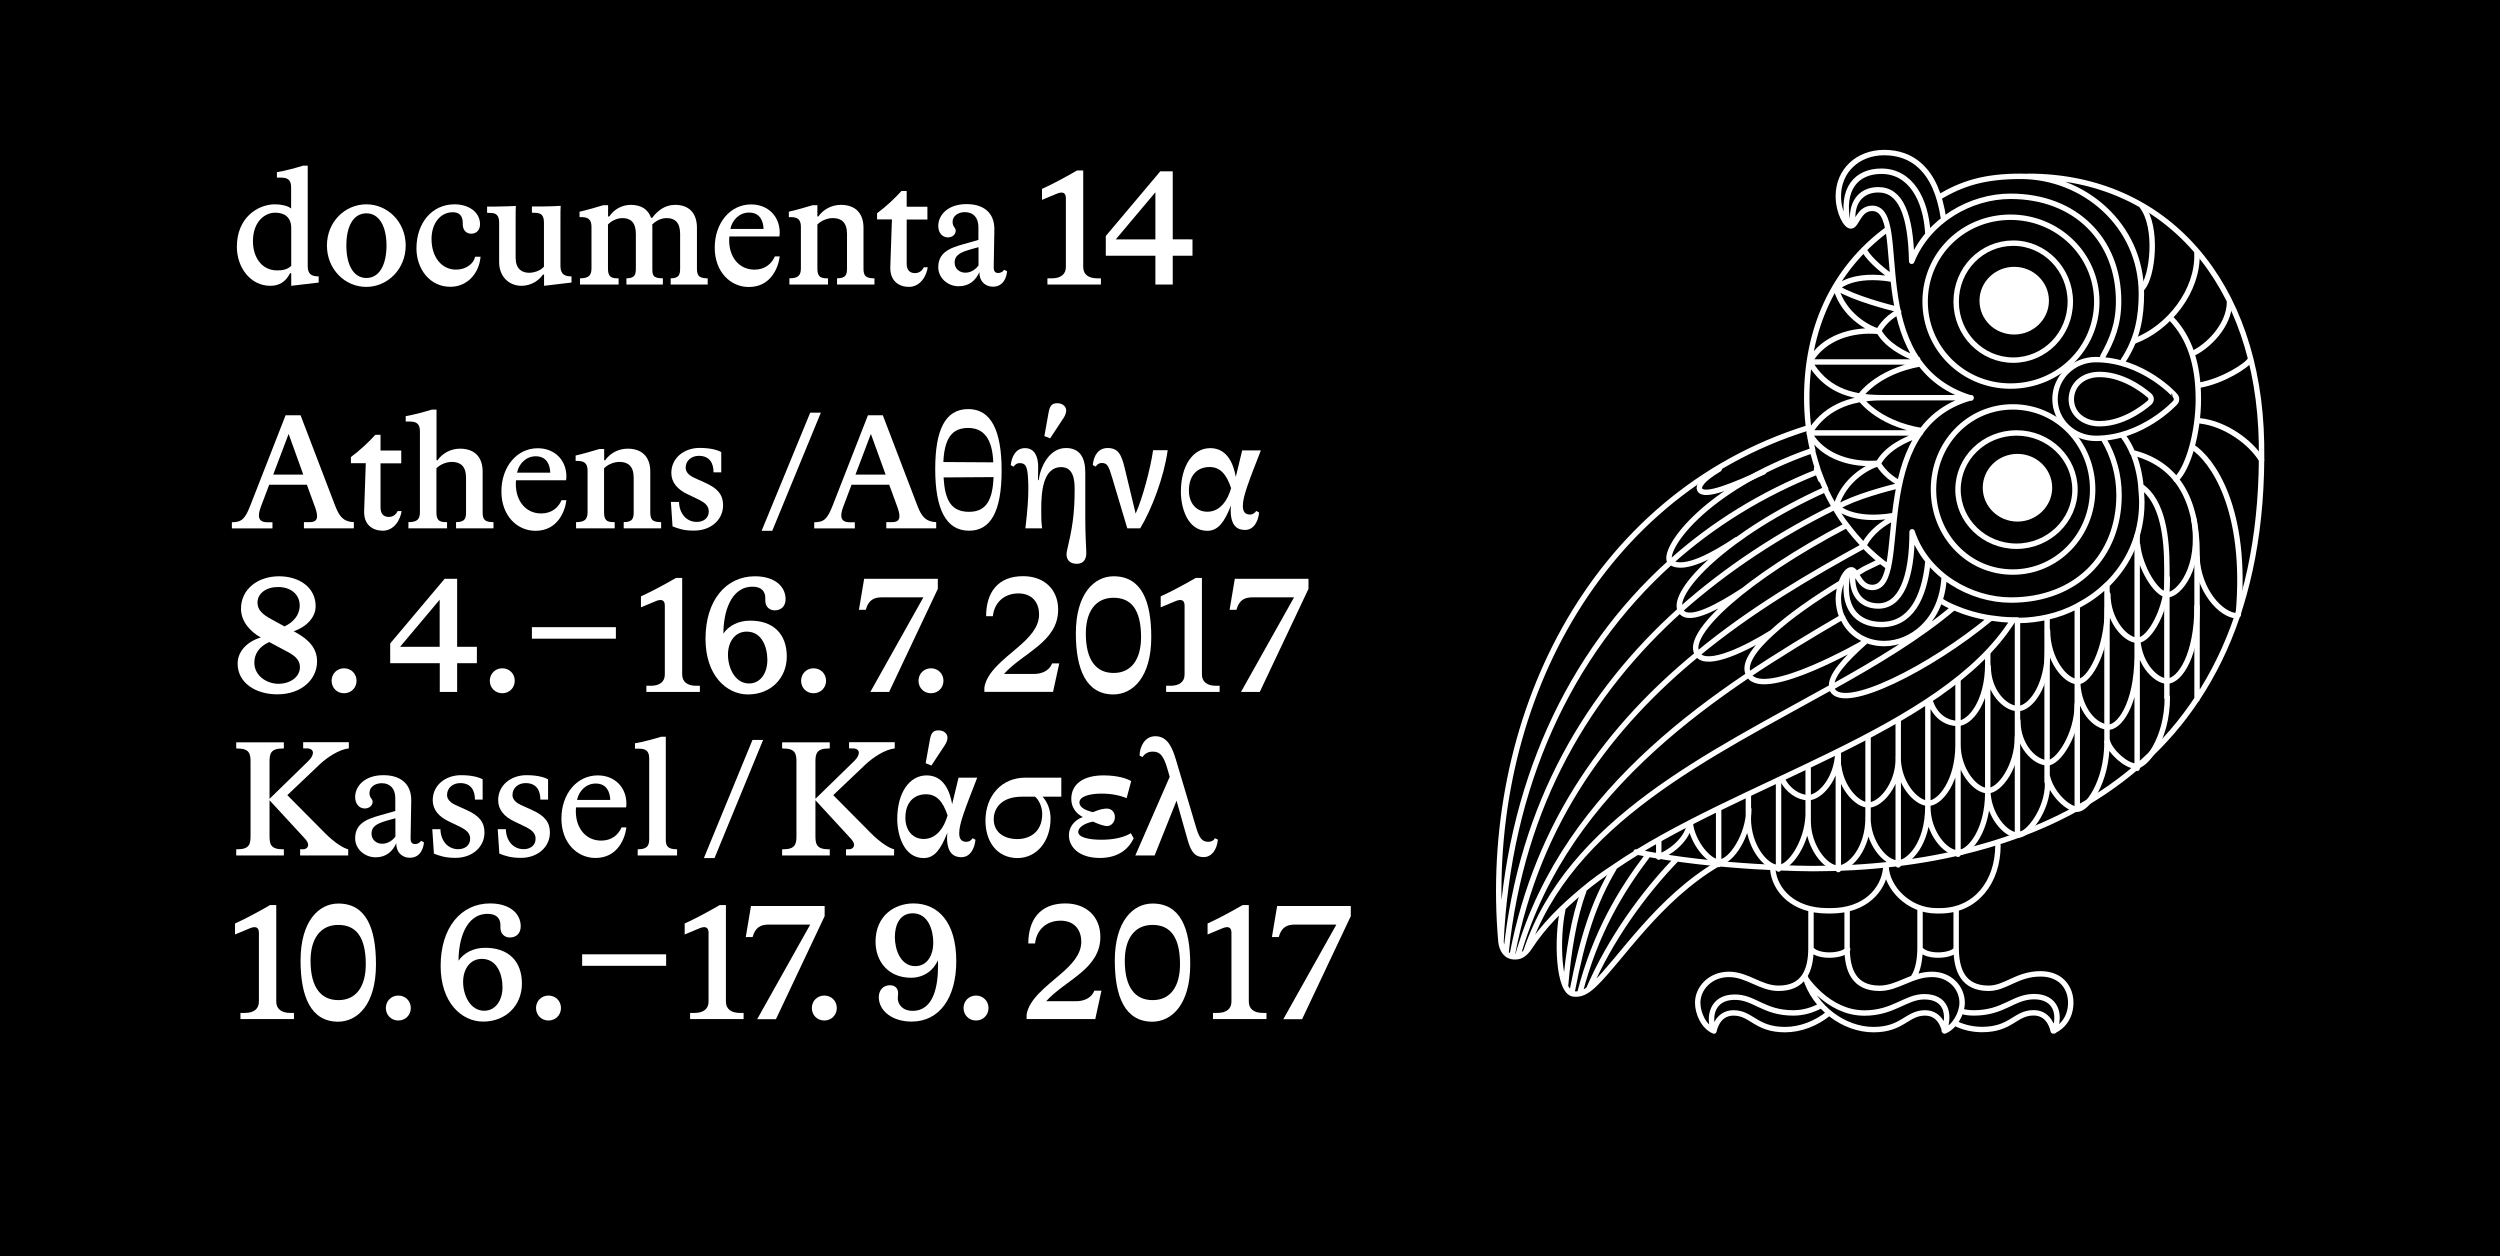 <?xml version="1.0" encoding="utf-8"?>
<!-- Generator: Adobe Illustrator 17.1.0, SVG Export Plug-In . SVG Version: 6.00 Build 0)  -->
<!DOCTYPE svg PUBLIC "-//W3C//DTD SVG 1.1//EN" "http://www.w3.org/Graphics/SVG/1.1/DTD/svg11.dtd">
<svg version="1.1" id="Ebene_1" xmlns="http://www.w3.org/2000/svg" xmlns:xlink="http://www.w3.org/1999/xlink" x="0px" y="0px"
	 viewBox="0 573.2 2304 1157.6" enable-background="new 0 573.2 2304 1157.6" xml:space="preserve">
<rect y="573.2" width="2304" height="1157.6"/>
<g>
	<g>
		<defs>
			<rect id="SVGID_1_" y="573.2" width="2304" height="1157.6"/>
		</defs>
		<clipPath id="SVGID_2_">
			<use xlink:href="#SVGID_1_"  overflow="visible"/>
		</clipPath>
		
			<path clip-path="url(#SVGID_2_)" fill="none" stroke="#FFFFFF" stroke-width="5" stroke-linecap="round" stroke-linejoin="round" stroke-miterlimit="10" d="
			M1831.9,1185.6c0,34.2-16.2,54.3-27.8,54.3c-8.6,0-19.7-5.1-24.8-19.2 M1997.4,1215.9c0,38.9-20.1,63.3-29.1,63.3
			c-8.6,0-23.1-12.8-26.1-22.7 M2027.3,928.1c21.4-3.8,43.6-18,46.6-23.5 M2027.8,961.1c23.1,2.6,46.6,19.7,56.4,35.9 M2001.2,867
			c16.7,17.5,24.8,41.9,24.8,74c0,30.8-9.4,63.7-20.5,74 M2020.5,985c18,11.5,51.3,56.9,42.3,154.8 M2020.5,899.1
			c13.7-6,34.2-25.7,34.2-47.5 M1967,887.5c32.1-12,59-46.6,57.7-80.8 M1974.3,838.8c9.8-11.1,14.5-56,0-75.3 M1518,1362.2
			c-23.9,31.6-47.5,70.1-62,126.1 M1625.4,1008.1c-26.5,12-55.2,24.4-59,16.2c-1.3-2.6,0.9-8.6,18-18.8 M1808.4,1505.4
			c3.4,0.9,6.8,1.3,10.7,1.3c27.8,0,36.3-15,55.6-15c20.1,0,24.8,16.7,18.4,31.6 M1677.5,1500.3c-7.3,3.8-15.4,6.4-24.8,6.4
			c-27.8,0-35.9-15-54.7-14.5c-20.1,0.4-23.5,18-18.8,30.8 M1663,1473.4c0,0,21,33.4,55.2,33.4c26.9,0,38.1-15,55.2-15
			c20.1,0,23.9,15.8,18.4,31.2 M2061.5,1140.7c-14.5-0.4-35.5-23.1-36.8-54.3 M2024.8,1132.1c0,44-15.4,68.8-27.8,68.8
			c-9,0-24.8-13.7-26.9-37.6 M1969.6,1178.3c-0.4,44.9-17.1,66.3-27.4,65c-15-1.7-27.4-21.4-27.4-42.3 M1769.5,1411.3v35.5
			c0,10.3-1.7,20.5-6,26.9 M1802.8,1411.3v35.5c0,21,6.8,37.2,29.9,37.2c15.8,0,26.1-13.3,47.9-13.3c18.8,0,27.8,12.8,27.8,26.5
			c0,12.8-6.8,22.2-16.2,26.1c0,0-2.6-16.7-18-16.7c-17.1,0-20.5,15.4-47.5,15.4c-8.1,0-16.2-1.7-23.5-5.1 M1802.8,1448.1
			c-4.3,6.4-26.5,7.7-32.9,0 M1702.8,1448.1c-4.3,6.4-26.9,7.7-33.4,0 M1702.3,1411.3v35.5c0,21,6.8,37.2,29.9,37.2
			c16.7,0,29.5-12.8,48.3-12.8c17.1,0,27.8,12.8,27.8,26.1c0,9.8-6.8,22.2-16.2,26.1c0,0-2.6-16.7-18-16.7
			c-16.7,0-20.5,15.4-47.5,15.4c-26.9,0-54.7-20.1-62.9-48.7 M1669,1411.3v35.5c0,21-6.8,37.2-29.9,37.2
			c-16.7,0-28.7-12.8-45.8-12.8c-17.1,0-28.7,12.8-28.7,26.1c0,9.8,5.6,22.2,15,26.1c0,0,2.6-16.7,18-16.7
			c16.7,0,20.5,15.4,47.5,15.4c14.1,0,28.7-5.6,40.2-15 M1841.3,1352.3c0,33.4-20.1,60.3-53.5,60.3h-3c-26.5,0-45.8-21.8-46.6-40.6
			 M1737.8,1374.1c-2.1,18.8-18.4,38.5-50.5,38.5h-3c-32.1,0-48.7-19.2-50.5-38.1 M1442.8,1481.5c2.6-30.8,7.7-62.9,16.7-86.8
			 M1487.3,1373.7c-18.4,31.2-28.7,62.9-38.5,113.7 M1544.1,1366c-29.5,30.8-59.9,72.3-80,118.9 M1440.2,1411.8
			c-5.6,26.5-4.3,75.3,9.8,77.4c6.4,0.9,12.4-1.7,20.1-9.4c23.1-22.2,58.6-78.7,113.7-110.8 M1557,1333.1
			c-2.6,15.8-21,27.4-27.4,29.1 M1611.7,1319c0,23.5-16.2,48.7-27.4,48.7c-9.4,0-24.4-18-26.5-35.5 M1666.4,1324.5
			c-0.9,24.8-16.7,48.7-27.8,48.3c-11.5-0.4-27.4-19.7-27.4-45.8 M1721.6,1327.1c0,27.8-16.2,46.2-27.8,46.2
			c-11.5,0-27.4-20.1-27.4-43.2 M1887.1,1171.9c0,34.2-16.2,54.3-27.4,54.3c-11.5,0-27.4-15.4-27.4-38.9 M1693.8,1266.4
			c-0.9,25.2-16.7,41.9-27.4,41.9c-8.6,0-18.8-6.4-23.9-17.1 M1749.4,1272.8c0,23.5-16.2,42.3-27.4,42.3
			c-10.3,0-24.8-15.4-27.4-35.5 M1941.8,1257c0,38.1-18.8,62-27.4,62c-8.1,0-23.1-13.3-27.4-29.5 M1887.1,1295
			c0,25.2-18.4,47.9-27.4,47.9c-11.5,0-27.8-18.8-27.8-42.3 M1831.9,1304c0,33.4-15.8,54.7-27.4,55.2c-11.5,0.4-27.8-18.8-27.8-42.3
			 M1776.7,1316.4c0,35.9-18.4,52.2-27.8,52.2c-11.5,0-27.4-18.8-27.4-41.9 M1804.5,1260c0,32.5-16.2,53.5-27.4,53.5
			c-11.5,0-27.8-18.8-27.8-42.3 M1859.3,1252.3c0,26.9-16.2,49.6-27.4,49.6c-11.5,0-27.4-18.8-27.4-42.3 M1914.4,1222.3
			c0,27.8-17.5,53.9-27.4,53.9c-11.5,0-27.4-15.4-27.4-38.9 M1942.2,1133.8c0,37.2-16.2,67.6-27.4,67.6c-11.5,0-27.8-20.5-27.8-47
			 M1997.4,1106c0,27.8-16.2,57.3-27.4,57.3c-11.5,0-27.4-18.8-27.4-42.3 M2021.8,1051.7c7.7,44.9-14.1,69.7-24.4,69.7
			c-9.8,0-25.2-24.8-27.4-46.2 M1528.7,1348.1v15 M1639.1,1295v79.1 M1749.4,1237.7v132.6 M1583.9,1320.7v49.2 M1611.3,1305.7v21.4
			 M1666.4,1281.4v48.7 M1694.2,1267.7v106.9 M1721.6,1252.3v80.4 M1776.7,1220.2v98.8 M1804.5,1200.1v160.4 M1831.9,1175.3V1310
			 M1969.6,1067.1v214.2"/>
	</g>
	<g>
		<defs>
			<rect id="SVGID_3_" y="573.2" width="2304" height="1157.6"/>
		</defs>
		<clipPath id="SVGID_4_">
			<use xlink:href="#SVGID_3_"  overflow="visible"/>
		</clipPath>
		<path clip-path="url(#SVGID_4_)" fill="none" stroke="#FFFFFF" stroke-width="5" stroke-miterlimit="10" d="M1676.3,1010.2
			C1669,992.7,1682.7,1028.2,1676.3,1010.2z"/>
	</g>
	<g>
		<defs>
			<rect id="SVGID_5_" y="573.2" width="2304" height="1157.6"/>
		</defs>
		<clipPath id="SVGID_6_">
			<use xlink:href="#SVGID_5_"  overflow="visible"/>
		</clipPath>
		
			<path clip-path="url(#SVGID_6_)" fill="none" stroke="#FFFFFF" stroke-width="5" stroke-linecap="round" stroke-linejoin="round" stroke-miterlimit="10" d="
			M1858.4,972.2c29.9,0,53.9,23.5,53.9,52.2c0,28.7-24.4,52.2-53.9,52.2c-29.9,0-53.9-23.5-53.9-52.2
			C1804.5,995.7,1828.5,972.2,1858.4,972.2z M1931.5,904.6c-20.5,0-37.6,16.2-37.6,36.3c0,20.1,16.7,36.3,37.6,36.3
			c43.2,0,73.1-32.9,73.1-32.9c1.7-1.7,1.7-4.7,0-6.4C2004.7,937.6,1974.7,904.6,1931.5,904.6z M1935,918.3
			c25.2,0,46.2,19.7,46.2,19.7c1.7,1.7,1.7,4.3,0,6c0,0-21,19.7-46.2,19.7c-15,0-26.1-9.4-26.1-22.7
			C1909.3,927.3,1920,918.3,1935,918.3z"/>
	</g>
	<g>
		<defs>
			<rect id="SVGID_7_" y="573.2" width="2304" height="1157.6"/>
		</defs>
		<clipPath id="SVGID_8_">
			<use xlink:href="#SVGID_7_"  overflow="visible"/>
		</clipPath>
		
			<ellipse clip-path="url(#SVGID_8_)" fill="none" stroke="#000000" stroke-width="5" stroke-linecap="round" stroke-linejoin="round" stroke-miterlimit="10" cx="1859.3" cy="1022.6" rx="29.5" ry="28.7"/>
	</g>
	<g>
		<defs>
			<rect id="SVGID_9_" y="573.2" width="2304" height="1157.6"/>
		</defs>
		<clipPath id="SVGID_10_">
			<use xlink:href="#SVGID_9_"  overflow="visible"/>
		</clipPath>
		
			<path clip-path="url(#SVGID_10_)" fill="none" stroke="#FFFFFF" stroke-width="5" stroke-linecap="round" stroke-linejoin="round" stroke-miterlimit="10" d="
			M1855.4,905.1c29.1,0,52.6-23.9,52.6-53.9c0-29.5-23.5-53.9-52.6-53.9s-52.6,23.9-52.6,53.9
			C1802.8,881.1,1826.4,905.1,1855.4,905.1z M1855,948.2c41.1,0,73.6,33.8,73.6,76.1c0,41.9-32.5,76.1-73.6,76.1
			s-73.1-33.8-73.1-76.1C1781.9,982,1814,948.2,1855,948.2z"/>
	</g>
	<g>
		<defs>
			<rect id="SVGID_11_" y="573.2" width="2304" height="1157.6"/>
		</defs>
		<clipPath id="SVGID_12_">
			<use xlink:href="#SVGID_11_"  overflow="visible"/>
		</clipPath>
		
			<ellipse clip-path="url(#SVGID_12_)" fill="none" stroke="#000000" stroke-width="5" stroke-linecap="round" stroke-linejoin="round" stroke-miterlimit="10" cx="1856.3" cy="850.3" rx="29.5" ry="28.7"/>
	</g>
	<g>
		<defs>
			<rect id="SVGID_13_" y="573.2" width="2304" height="1157.6"/>
		</defs>
		<clipPath id="SVGID_14_">
			<use xlink:href="#SVGID_13_"  overflow="visible"/>
		</clipPath>
		
			<path clip-path="url(#SVGID_14_)" fill="none" stroke="#FFFFFF" stroke-width="5" stroke-linecap="round" stroke-linejoin="round" stroke-miterlimit="10" d="
			M1739.5,784.5c-50.5,37.2-74.4,92.8-74.4,155.2c0,16.7,1.7,32.9,5.6,48.7 M1701.9,1057.3c4.7,6.4,10.3,12.8,15.8,18.8
			 M1675.8,1007.3c-2.1-6.4-3.8-12.8-5.6-19.2 M1740.4,1095.8c-8.1-6-15.8-12.4-22.7-19.7 M1690.8,1040.6c-3-5.1-6-10.7-8.6-16.2
			 M1690.8,1040.6c3.4,6,6.8,11.5,11.1,16.7 M1675.8,1007.3c2.1,5.6,4.3,11.5,6.8,16.7 M1539.4,1091.5c-9-9.4,29.1-67.6,130.9-103.1
			 M1600.6,1070.5c-21,14.1-48.7,29.5-60.7,21l-0.4-0.4 M1548.4,1135.5c-7.7-17.5,42.8-70.1,133.8-111.2 M1607,1117.1
			c-22.2,14.5-49.6,29.9-57.3,20.1c-0.4-0.4-0.9-1.3-1.3-1.7 M1701.9,1057.3c-92.4,48.3-149.2,100.1-137.7,118.4 M1633.1,1156.1
			c-23.1,14.5-59.4,32.5-68.4,20.5c0,0-0.4-0.4-0.4-0.9 M1633.1,1156.1L1633.1,1156.1 M1710.5,1102.2c2.6-1.7,5.1-3,7.7-4.7l15-7.3
			 M1696.8,1110.3c-23.9,14.5-47.5,30.8-63.7,45.8 M1791.7,1105.2c-2.1,40.6-30.4,61.1-55.2,61.1c-18,0-32.5-9.8-38.5-24.4
			 M1696.8,1110.3c-1.3,4.3-2.6,9-2.6,14.5c0,6,1.3,12,3.4,17.1 M1697.6,1142c-112.9,65.9-253.1,154.8-298.5,310.9 M1710.5,1102.2
			c3,4.7,6.4,12.4,15,12.4c36.8,0-8.6-147.5,91.1-174.9 M1696.8,1110.3c2.6-7.7,6.8-12.4,9.8-12c1.7,0.4,2.6,1.7,3.8,3.8
			 M1633.1,1156.1c-17.5,15.8-27.4,30.4-21,39.8c14.5,22.2,105.6-30.4,105.6-30.4 M1539.4,1091.5
			c-94.1,84.7-149.7,207.4-156.1,350.2 M1539.4,1091.5c38.9-35.1,84.7-63.3,136.4-83.8 M1548.4,1135.5
			c43.2-38.5,91.9-70.1,142.4-94.9 M1548.4,1135.5c-83.8,75.3-146.2,177.9-160.4,315.2 M1564.2,1176.2
			c49.6-41.1,103.9-72.7,153.9-100.1 M1564.2,1176.2c-78.7,64.6-146.7,151.8-170.6,277.5 M1507.8,1358.3
			c75.3,15.4,162.9,15.4,162.9,15.4c198.8,0,418.6-86,413.5-392.1c-2.6-148-88.1-245.9-215.1-245.9 M1767.3,904.2
			c-12.8-4.3-29.1-13.3-35.9-26.1c0,0,5.6-11.1,18.4-17.5 M1713.5,939.3c0,0,15-23.5,56.4-30.8 M1713.5,939.3
			c0,0,15.4,23.9,57.7,30.8 M1776.7,1091.5c-3.4,32.9-15.8,57.3-42.8,57.3c-22.7,0-37.6-15.8-30.8-48.3 M1707.9,1099.2
			c-3,20.1,6.8,32.5,23.1,32.5c20.5,0,31.2-24.8,31.2-68.4c13.3,40.2,54.3,62.9,91.1,62.9c60.3,0,99.6-40.6,99.6-96.6
			c0-18.8-5.1-36.3-13.7-50.9 M1816.5,940.1c-103.5-31.6-54.3-174.9-91.1-174.9c-12.4,0-14.1,15.4-19.2,16.2
			c-4.7,0.9-12-12.8-12-27.4c0-23.5,18-40.2,42.3-40.2c24.4,0,47.9,14.1,54.7,61.1 M1776.7,788.3c-1.7-31.2-15.8-57.3-42.8-57.3
			c-22.7,0-37.6,15.8-30.8,48.3 M1707.9,780.6c-3-20.1,6.8-32.5,23.1-32.5c20.5,0,29.9,22.2,30.8,65.9
			c15.4-38.1,54.7-59.9,91.1-59.9c60.3,0,99.6,40.6,99.6,96.6c0,21.8-6.4,36.3-14.5,50.9 M1744.7,1050.9c-9,4.3-19.7,12-26.5,23.9
			 M1768.6,973.9c-13.3,4.3-30.4,12.8-37.6,26.5c0,0,6,11.1,18.8,17.5 M1667.3,972.2h102.6 M1734,939.7c-31.2,0-53.5,10.7-66.7,32.9
			 M1667.7,906.8c12.8-23.1,40.6-30.4,63.3-28.2 M1667.3,972.2c12.8,23.1,41.1,29.9,64.1,27.8 M1744.2,828.9
			c-6.8-4.7-20.1-15-25.7-24.4 M1749.4,1020.9c-8.6,2.1-40.6,10.3-56,19.7 M1693.8,1041c0,0,13.7,13.7,51.7,7.3 M1731,1000.4
			c-11.1,3.4-31.2,15.4-38.5,38.1 M1749,858.4c-8.6-2.1-40.2-10.3-55.6-19.7 M1693.8,837.9c0,0,13.3-13.7,50.5-7.3 M1731,878.5
			c-11.1-3.4-31.2-15.4-38.5-38.1 M1667.7,906.8h99.6 M1814,939.7h-80c-31.2,0-52.2-9-66.3-32.9 M1914.4,1131.7
			c-8.6,4.7-18,8.1-27.8,10.3 M1941.8,1112c-8.1,8.1-17.5,14.5-27.4,19.7 M1886.6,1142c-8.1,1.7-16.7,3-25.7,3c-0.9,0-1.3,0-2.1,0
			 M1834.9,1142.8c-12-1.7-23.5-5.1-34.6-9.8 M1788.3,1126.6c3.8,2.6,8.1,4.7,12,6.4 M1834.9,1142.8c6.4,0.9,12.8,1.7,19.7,1.7
			 M1854.6,1144.5c1.3,0,3,0,4.3,0 M1973,1021.4c0.4,5.1,0.9,10.3,0.9,15c0,30.4-12.4,56.4-31.6,75.3 M1956.8,975.2
			c3.4,4.7,6.4,9.8,8.6,15.4 M1965.8,990.6c3.8,9.8,6.4,20.5,7.3,31.2 M2024.8,1217.6v-134.7c0-51.7-20.1-82.5-59-92.4 M1997,1215.9
			v-118.9c0-27.8-3.4-61.6-23.9-75.7 M1687.8,1206.5c0,0.9,0.4,1.7,0.9,2.6c11.1,19.7,89.8-19.7,146.2-66.3 M1719.4,1164.2
			c-18.8,16.7-33.4,32.5-31.2,42.8 M1666.4,967.5c-202.7,63.3-301,272-283.1,473.8c0.9,7.3,4.7,13.7,12.8,13.7c4.3,0,8.6-1.3,13.7-9
			c12.4-19.2,29.5-36.3,49.2-52.6c8.6-7.3,18-14.1,27.8-20.5c114.6-79.1,303.6-125.3,368.2-227.9 M1800.7,1133
			c-31.6,26.9-71,50.5-112.5,73.6 M1406.4,1449.8c40.2-119.7,168.9-180.5,281.4-243.3 M1886.6,1142v151.8 M1859.3,1342.9v-198.4
			 M1914.4,1131.7v185.2 M1941.8,1112v145 M1956.8,905.5c13.3-20.1,16.7-40.6,16.7-61.6c0-63.7-53.5-108.2-111.2-108.2
			c-34.2,0-54.3,6.8-75.3,19.2 M1852.9,929c44,0,79.5-34.6,79.5-77.8c0-42.8-35.5-77.8-79.5-77.8s-78.7,34.6-78.7,77.8
			C1774.2,893.9,1808.8,929,1852.9,929z"/>
	</g>
</g>
<g enable-background="new    ">
	<path fill="#FFFFFF" d="M293.7,827.9v5.7l-25.3,3V825h-1.1c-4.1,8.3-10.4,11.6-18.2,11.6c-18.2,0-30.8-16.7-30.8-36
		c0-27.1,19.6-39.1,35.1-39.1c5.3,0,11.8,1.2,14.9,3.9v-19.6c0-6.6-3-8.9-9.2-8.9h-3.9v-5c7.1-1.1,19.5-4.5,24-6h4.4v15.2v77.5
		C283.6,826.4,287.8,827.9,293.7,827.9z M268.4,818.2v-34.8c0-9.7-5.9-14.2-14.8-14.2c-9.2,0-20.5,7.8-20.5,26.5
		c0,13.7,7.5,26.7,22.3,26.7C260.7,822.5,265.1,821.4,268.4,818.2z"/>
</g>
<g enable-background="new    ">
	<path fill="#FFFFFF" d="M301.3,799.5c0-21.9,16.7-38,36.3-38c19.5,0,36.3,16.1,36.3,38c0,21.9-16.9,38.1-36.3,38.1
		C318,837.7,301.3,821.4,301.3,799.5z M356.2,799.5c0-17.8-6.8-29.7-18.5-29.7c-12.4,0-18.5,12.5-18.5,29.7
		c0,17.9,6.6,29.9,18.5,29.9C349.8,829.4,356.2,816.9,356.2,799.5z"/>
</g>
<g enable-background="new    ">
	<path fill="#FFFFFF" d="M383.8,802.1c0-23.4,14.3-40.6,35.1-40.6c12.7,0,23.5,6.9,23.5,18.4c0,4.8-2.9,8.7-8.1,8.7
		c-4.5,0-7.7-3.2-7.8-8.3c0-1.8,0-4.1-0.6-5.9c-0.9-2.7-3-5.6-8.6-5.6c-11.3,0-19.6,10-19.6,24.7c0,16.9,9.5,28.2,22.6,28.2
		c9.3,0,16.3-5.6,17.6-11.9h5c-1.5,16.3-13,27.7-27.7,27.7C396.2,837.7,383.8,821.1,383.8,802.1z"/>
	<path fill="#FFFFFF" d="M526.7,827.9v5.7l-25.3,3v-10.3h-1.1c-3.3,5.1-10.7,10.3-19.6,10.3c-11.8,0-20.7-8.6-20.7-21.9v-36.5
		c0-6.6-3-8.6-7.2-8.7l-3.9-0.2v-5.7h7.4c7.5,0,19.1-0.6,19.1-0.6c-0.2,2-0.2,6.2-0.2,15.8v31.8c0,10.3,5.6,14,12.4,14
		c4.4,0,10.3-1.8,13.7-5.6v-40.9c0-6.6-3-8.6-7.2-8.7l-3.9-0.2v-5.7h9.2c5,0,12.5-0.3,17.3-0.6c-0.2,2-0.2,6.2-0.2,15.8v39.8
		C516.6,826.4,520.9,827.9,526.7,827.9z"/>
</g>
<g enable-background="new    ">
	<path fill="#FFFFFF" d="M652.2,829.7v5.7h-34.1v-5.7c8.1,0,8.7-3.9,8.7-9.5v-31.4c0-10.9-5.1-14.6-12.4-14.6c-4.2,0-9.3,1.8-13.4,6
		c0.2,0.9,0.2,1.8,0.2,2.9v37.1c0,6.2,0,9.5,9.7,9.5v5.7h-33.6v-5.7c8.1,0,8.7-3.9,8.7-9.5v-31.4c0-10.9-5.1-14.6-12.4-14.6
		c-4.8,0-10.1,2.4-13.3,5.9v40.4c0,6.8,2,9.2,8.6,9.2h1.2v5.7h-35.6v-5.7c8,0,10.6-2.6,10.6-9.2v-38.3c0-6.6-3-8.9-9.2-8.9h-1.8v-5
		c5.1-1.1,17.3-4.5,21.9-6h4.4v10.4h1.1c3.9-5.9,10.9-10.7,19.8-10.7c9.7,0,16,4.2,18.7,11.9h1.1c5.3-7.1,12.2-11.9,21.1-11.9
		c13,0,20.1,7.8,20.1,21.1v36.3c0,5.6,0,10.3,9.3,10.3H652.2z"/>
</g>
<g enable-background="new    ">
	<path fill="#FFFFFF" d="M714.1,809.5h4.5c-1.2,9.8-7.8,28.2-28.5,28.2c-16.7,0-31.4-13.7-31.4-36.3c0-22.8,14.3-39.8,33.5-39.8
		c15.4,0,26.4,10.7,26.4,26.2c0,1.1-0.2,2.7-0.3,3.3h-46.1c-0.2,1.4-0.2,2.7-0.2,3.8c0,14.6,8.6,26.8,23.4,26.8
		C705.2,821.7,711.2,816.1,714.1,809.5z M673.1,784.2h30.6c-0.2-6.9-3-15.1-13.4-15.1C681.7,769.1,674.9,775.6,673.1,784.2z"/>
</g>
<g enable-background="new    ">
	<path fill="#FFFFFF" d="M805.9,829.7v5.7h-34.5v-5.7c8.6,0,9.2-3.9,9.2-9.5v-31.4c0-10.9-5.4-14.6-13.1-14.6
		c-5.1,0-10.9,2.4-14.2,5.9v40.4c0,6.8,2,9.2,8.6,9.2h1.2v5.7h-35.6v-5.7c8,0,10.6-2.6,10.6-9.2v-38.3c0-6.6-3-8.9-9.2-8.9H727v-5
		c5.1-1.1,17.3-4.5,21.9-6h4.4v10.4h0.9c4.1-5.9,11.5-10.7,20.8-10.7c13.4,0,20.8,7.8,20.8,21.1v36.3c0,5.6,0,10.3,9.3,10.3H805.9z"
		/>
</g>
<g enable-background="new    ">
	<path fill="#FFFFFF" d="M820.5,819.3l1.5-43.9h-13.7v-5.7c7.8-5.7,16.3-13.6,22.5-20.5h4.8v14.5h19.1v11.8h-19.1v40.7
		c0,5.6,2.6,8.7,7.7,8.7c4.2,0,6.8-2.7,8.1-5.4h3.6c-0.8,6.6-6,18.1-17.5,18.1C828.7,837.5,820.1,832.4,820.5,819.3z"/>
</g>
<g enable-background="new    ">
	<path fill="#FFFFFF" d="M864.7,819.4c0-16,15.2-18.8,28-22.5l9-2.6v-11.9c0-8.7-4.8-13.7-12.5-13.7c-5.9,0-11.3,3.3-11.3,9
		c0,4.7,2.9,5.3,2.9,8c0,3.9-3.5,6.3-7.2,6.3c-4.8,0-8.9-3.8-8.9-10.6c0-9.8,8.6-20.1,26.1-20.1c15.4,0,25.8,7.7,25.6,23.5l-0.6,35
		c0,2.6,0.8,5,4.2,5c2.1,0,4.4-1.2,5.4-3l2.7,1.4c-0.3,4.4-2.7,14.2-13,14.2c-6,0-12.5-3.8-12.5-13.4c-3.3,7.4-9.2,13-19,13
		C873.6,837.1,864.7,829.5,864.7,819.4z M901.8,817.9V801l-6.5,1.8c-8.9,2.6-15.5,4.8-15.5,12.5c0,5.1,4.1,9.2,9.8,9.2
		C895.4,824.6,899.8,820.6,901.8,817.9z"/>
</g>
<g enable-background="new    ">
	<path fill="#FFFFFF" d="M965.3,829.7h4.2c7.8,0,12.8-3.5,12.8-10.4v-63.5c0-5.3-3.3-6.2-8.3-4.1l-13.7,5.7v-10.1
		c10.1-4.5,24.4-12.4,32.3-17h5.7v89c0,6.9,5,10.4,12.8,10.4h3.5v5.7h-49.3V829.7z"/>
	<path fill="#FFFFFF" d="M1099,793.8v15.1h-18.2v26.5h-16v-26.5h-45.7v-18.2l50.2-59.6h11.5v62.7H1099z M1064.8,793.8v-43.4
		l-36.5,43.4H1064.8z"/>
</g>
<g enable-background="new    ">
	<path fill="#FFFFFF" d="M326.1,1054.4v5.7h-46v-5.7h5.4c6.8,0,8.4-3.8,5-13.4l-7.7-21.1h-34.7l-7.7,20.4c-3.3,8.9-2.4,14.2,6,14.2
		h4.7v5.7h-37.4v-5.7c8.9,0,12.1-2.9,16.9-15.2l32.6-83.4H277l32,83.7C312.9,1049.7,316.9,1054.1,326.1,1054.4z M279.5,1010.6
		L266,973.1l-14.2,37.5H279.5z"/>
</g>
<g enable-background="new    ">
	<path fill="#FFFFFF" d="M335.6,1044l1.5-43.9h-13.7v-5.7c7.8-5.7,16.3-13.6,22.5-20.5h4.8v14.5h19.1v11.8h-19.1v40.7
		c0,5.6,2.6,8.7,7.7,8.7c4.2,0,6.8-2.7,8.1-5.4h3.6c-0.8,6.6-6,18.1-17.5,18.1C343.7,1062.2,335.1,1057.1,335.6,1044z"/>
</g>
<g enable-background="new    ">
	<path fill="#FFFFFF" d="M454.8,1054.4v5.7h-34.5v-5.7c8.6,0,9.2-3.9,9.2-9.5v-31.4c0-10.9-5.4-14.6-13.1-14.6
		c-5.1,0-10.9,2.4-14.2,5.9v40.4c0,6.8,2,9.2,8.6,9.2h1.2v5.7h-35.6v-5.7c8,0,10.6-2.6,10.6-9.2v-74.6c0-6.6-3-8.9-9.2-8.9h-3.9v-5
		c7.1-1.1,19.5-4.5,24-6h4.4v15.2v31.5h0.9c4.1-5.9,11.5-10.7,20.8-10.7c13.4,0,20.8,7.8,20.8,21.1v36.3c0,5.6,0,10.3,9.3,10.3
		H454.8z"/>
	<path fill="#FFFFFF" d="M517.5,1034.2h4.5c-1.2,9.8-7.8,28.2-28.5,28.2c-16.7,0-31.4-13.7-31.4-36.3c0-22.8,14.3-39.8,33.5-39.8
		c15.4,0,26.4,10.7,26.4,26.2c0,1.1-0.2,2.7-0.3,3.3h-46.1c-0.2,1.4-0.2,2.7-0.2,3.8c0,14.6,8.6,26.8,23.4,26.8
		C508.6,1046.4,514.7,1040.8,517.5,1034.2z M476.5,1008.8h30.6c-0.2-6.9-3-15.1-13.4-15.1C485.1,993.7,478.3,1000.2,476.5,1008.8z"
		/>
	<path fill="#FFFFFF" d="M609.3,1054.4v5.7h-34.5v-5.7c8.6,0,9.2-3.9,9.2-9.5v-31.4c0-10.9-5.4-14.6-13.1-14.6
		c-5.1,0-10.9,2.4-14.2,5.9v40.4c0,6.8,2,9.2,8.6,9.2h1.2v5.7h-35.6v-5.7c8,0,10.6-2.6,10.6-9.2v-38.3c0-6.6-3-8.9-9.2-8.9h-1.8v-5
		c5.1-1.1,17.3-4.5,21.9-6h4.4v10.4h0.9c4.1-5.9,11.5-10.7,20.8-10.7c13.4,0,20.8,7.8,20.8,21.1v36.3c0,5.6,0,10.3,9.3,10.3H609.3z"
		/>
	<path fill="#FFFFFF" d="M619.8,1058.3l-1.5-22.5h7.5c0.2,10.3,6.5,18.4,16.4,18.4c6.2,0,11-3.5,11-9.7c0-5.6-4.4-8.4-9.3-10.9
		l-10.4-5c-8.9-4.2-14.8-10.6-14.8-19.5c0-14,11.9-23.1,26.1-23.1c11.2,0,17.3,2.4,19.9,3.8v18.7h-7.1c0-8.3-3.5-15.2-13.6-15.2
		c-6.8,0-12.1,4.5-12.1,10.9c0,3.3,2,6.6,7.8,9.3l10.6,4.8c11,5,16.1,10.9,16.1,20.5c0,13.6-11.5,23.4-26.5,23.4
		C630.3,1062.4,624.7,1060.2,619.8,1058.3z"/>
</g>
<g enable-background="new    ">
	<path fill="#FFFFFF" d="M746.7,953.5h9.8l-44.8,108.9h-9.8L746.7,953.5z"/>
</g>
<g enable-background="new    ">
	<path fill="#FFFFFF" d="M862.8,1054.4v5.7h-46v-5.7h5.4c6.8,0,8.4-3.8,5-13.4l-7.7-21.1h-34.7l-7.7,20.4c-3.3,8.9-2.4,14.2,6,14.2
		h4.7v5.7h-37.4v-5.7c8.9,0,12.1-2.9,16.9-15.2l32.6-83.4h13.7l32,83.7C849.5,1049.7,853.6,1054.1,862.8,1054.4z M816.2,1010.6
		l-13.6-37.5l-14.2,37.5H816.2z"/>
</g>
<g enable-background="new    ">
	<path fill="#FFFFFF" d="M923.1,1006.7c0,38.3-10.3,55.6-30,55.6c-21.4,0-31.2-20.1-31.2-56.8c0-35.6,8.9-55.3,30.5-55.3
		C913.1,950.2,923.1,969.6,923.1,1006.7z M869.4,999l46,0.3c-0.8-21.6-8.7-31.7-23.1-31.7C881.2,967.7,870.5,972.2,869.4,999z
		 M915.7,1012.9l-46.1,0.3c1.2,20.7,6.8,31.7,23.5,31.7C910.1,1044.9,914.8,1032.2,915.7,1012.9z"/>
</g>
<g enable-background="new    ">
	<path fill="#FFFFFF" d="M983.3,1080.9c4.8-20.4,7.1-33.5,7.1-56.7c0-8-0.8-20.5-12.4-20.5c-17.2,0-18.4,24-18.4,39.2
		c0,5.7,0,11.5,0.8,17.2H945c2.1-17.5,2.7-27.9,2.7-36.5c0-2.9,0-5.4-0.2-8.1c-0.5-11.9-2-15.5-7.7-15.5c-2.9,0-4.7,1.8-5.6,3.3
		l-2.7-1.4c0.8-7.8,4.7-15.7,13.1-15.7c9,0,12.2,8,12.2,17.3l-0.2,12.2h0.6c1.7-12.4,9.8-29.6,25.2-29.6c12.8,0,17.8,8.9,17.8,22.5
		v42.1c0,11.2,0.6,25.2,0.9,30.5c0.5,7.5-2.6,11.6-8.7,11.6C984.5,1092.8,981.8,1087.2,983.3,1080.9z M962.5,975.1l3.8-21.3
		c1.1-6,2.6-9,8-9c5.3,0,8.3,3.3,8.3,6.6c0,2.1-0.8,4.5-2.3,6.8l-12.5,19L962.5,975.1z"/>
</g>
<g enable-background="new    ">
	<path fill="#FFFFFF" d="M1076.1,988.3c-3.3,24.4-14.8,54.6-25.3,71.8h-11.9l-13.9-46.6c-3.2-10.7-4.5-13.6-9.5-13.6
		c-3,0-4.7,1.7-5.7,3.3l-2.7-1.4c0.9-9.2,5.4-15.7,13.7-15.7c9.5,0,12.7,5.6,15.8,18.8l10,41.6c5.9-12.7,13.6-40.9,16.1-58.4H1076.1
		z"/>
</g>
<g enable-background="new    ">
	<path fill="#FFFFFF" d="M1157.7,1044.1l2.7,1.4c-0.8,7.7-4.5,16.1-13.1,16.1c-6.9,0-13.1-3.8-13.1-18.1c0-1.4,0.2-3,0.3-4.5
		c-5.9,14.8-11.5,23.4-21.9,23.4c-18.4,0-24.3-21.7-24.3-35.9c0-24.3,11.2-40.3,27.1-40.3c15.7,0,21.4,14.6,23.5,26.5l5.9-24.4h17.2
		c-11.2,28.8-16.6,42.2-16.6,51.3c0,6.6,3.5,7.8,6.6,7.8C1155,1047.4,1156.8,1045.6,1157.7,1044.1z M1133.2,1027.2l1.4-4.1
		c-4.4-13.3-10.4-19.5-19.9-19.5c-10.1,0-19,6.5-19,21.7c0,11.6,6.8,19.5,16.9,19.5C1121.2,1044.9,1128.9,1039,1133.2,1027.2z"/>
</g>
<g enable-background="new    ">
	<path fill="#FFFFFF" d="M292.2,1182.8c0,16.4-14.2,30.3-36.6,30.3c-20.2,0-36.6-10.7-36.6-28.3c0-11.5,9-20.4,21.3-24.1
		c-10.6-5.9-18.2-15.5-18.2-26.5c0-18.4,16-29.9,35-29.9c18.8,0,33.8,10.3,33.8,27.6c0,10-8,18.8-20.2,23.1l1.5,0.8
		C285.3,1162.9,292.2,1171.2,292.2,1182.8z M276.4,1188.1c0-5.9-3.5-10.1-11.6-14.3l-16.7-8.9c-9.8,4.4-13.7,11.5-13.7,19
		c0,12.2,11.6,19.5,22.3,19.5C267.8,1203.3,276.4,1196.9,276.4,1188.1z M237.3,1128.6c0,6.8,4.8,11,13,15.4l11.9,6.5
		c8.1-3.8,14-10.4,14-19.3c0-10.1-8.1-17-19.9-17C245.8,1114.1,237.3,1119.8,237.3,1128.6z"/>
</g>
<g enable-background="new    ">
	<path fill="#FFFFFF" d="M305.6,1200.6c0-6.5,5-11.5,11.5-11.5c6.5,0,11.5,5,11.5,11.5c0,6.5-5,11.5-11.5,11.5
		C310.5,1212.1,305.6,1207.1,305.6,1200.6z"/>
</g>
<g enable-background="new    ">
	<path fill="#FFFFFF" d="M439.5,1169.3v15.1h-18.2v26.5h-16v-26.5h-45.7v-18.2l50.2-59.6h11.5v62.7H439.5z M405.2,1169.3v-43.4
		l-36.5,43.4H405.2z"/>
	<path fill="#FFFFFF" d="M451.4,1200.6c0-6.5,5-11.5,11.5-11.5s11.5,5,11.5,11.5c0,6.5-5,11.5-11.5,11.5S451.4,1207.1,451.4,1200.6z
		"/>
</g>
<g enable-background="new    ">
	<path fill="#FFFFFF" d="M490.2,1151.2h77.4v10.6h-77.4V1151.2z"/>
</g>
<g enable-background="new    ">
	<path fill="#FFFFFF" d="M595.7,1205.2h4.2c7.8,0,12.8-3.5,12.8-10.4v-63.5c0-5.3-3.3-6.2-8.3-4.1l-13.7,5.7v-10.1
		c10.1-4.5,24.4-12.4,32.3-17h5.7v89c0,6.9,5,10.4,12.8,10.4h3.5v5.7h-49.3V1205.2z"/>
</g>
<g enable-background="new    ">
	<path fill="#FFFFFF" d="M725.1,1178.2c0,19.9-14.6,35-35.7,35c-19.9,0-39.2-17.5-39.2-51.3c0-35.6,19-57.6,45.5-57.6
		c18.1,0,28.3,9.2,28.3,21.1c0,6.5-4.1,10.3-10,10.3c-4.8,0-8.7-3.3-8.7-9v-2.4c0-5.4-2.9-10.3-11.5-10.4
		c-20.8-0.2-27.1,24.6-27.1,42.7v0.5c5-7.5,14.3-11.9,24.3-11.9C712.9,1145,725.1,1157.7,725.1,1178.2z M707.2,1181.5
		c0-11.9-5-26.2-19-26.2c-11.2,0-17.3,9.8-17.3,21.3c0,11.8,6.3,26.5,19.5,26.5C701.3,1203,707.2,1192.9,707.2,1181.5z"/>
</g>
<g enable-background="new    ">
	<path fill="#FFFFFF" d="M738.3,1200.6c0-6.5,5-11.5,11.5-11.5c6.5,0,11.5,5,11.5,11.5c0,6.5-5,11.5-11.5,11.5
		C743.2,1212.1,738.3,1207.1,738.3,1200.6z"/>
</g>
<g enable-background="new    ">
	<path fill="#FFFFFF" d="M851,1123.7h-38.3c-7.4,0-12.4,2.6-14.8,11.5h-6.3l4.8-28.6h67.9v9.3l-44.9,95h-17.3L851,1123.7z"/>
</g>
<g enable-background="new    ">
	<path fill="#FFFFFF" d="M846.5,1200.6c0-6.5,5-11.5,11.5-11.5c6.5,0,11.5,5,11.5,11.5c0,6.5-5,11.5-11.5,11.5
		C851.4,1212.1,846.5,1207.1,846.5,1200.6z"/>
</g>
<g enable-background="new    ">
	<path fill="#FFFFFF" d="M976.2,1184.6l-5.7,26.2h-63.3v-4.1c2.3-14.2,17.5-25.5,30.8-36.9c10.6-9,19.6-18.5,19.6-30.2
		c0-11.3-6.5-19.5-19.1-19.5c-12.4,0-22,7.7-23.5,21h-0.6h-5.6c0-21.7,10.7-36.9,34.1-36.9c19.6,0,32.3,12.4,32.3,30.8
		c0,29.9-32.4,39.7-49.9,59.3h27.9c5,0,13.3-1.7,16.4-9.7H976.2z"/>
</g>
<g enable-background="new    ">
	<path fill="#FFFFFF" d="M991.5,1156.9c0-36.5,16.9-52.6,34.8-52.6c25.9,0,34.7,23.1,34.7,56.1c0,36.9-17,52.8-35,52.8
		C1001,1213.1,991.5,1190.1,991.5,1156.9z M1051.6,1160.4c0-25.2-9-36.3-25.3-36.3c-16.9,0-25.6,13.1-25.6,33
		c0,25.3,10.1,36.3,25.6,36.3C1043,1193.4,1051.6,1180.4,1051.6,1160.4z"/>
	<path fill="#FFFFFF" d="M1074.7,1205.2h4.2c7.8,0,12.8-3.5,12.8-10.4v-63.5c0-5.3-3.3-6.2-8.3-4.1l-13.7,5.7v-10.1
		c10.1-4.5,24.4-12.4,32.3-17h5.7v89c0,6.9,5,10.4,12.8,10.4h3.5v5.7h-49.3V1205.2z"/>
</g>
<g enable-background="new    ">
	<path fill="#FFFFFF" d="M1192.6,1123.7h-38.3c-7.4,0-12.4,2.6-14.8,11.5h-6.3l4.8-28.6h67.9v9.3l-44.9,95h-17.3L1192.6,1123.7z"/>
</g>
<g enable-background="new    ">
	<path fill="#FFFFFF" d="M294.8,1277.5l-30,28.5l34.7,35c9.3,9.3,17.3,14,21.4,14.9v5.7h-44.3v-5.7h2.7c3,0,4.7-2,4.7-4.1
		c0-1.8-1.1-3.8-3.8-6.6l-31.8-34.5v32.7c0,7.4,0.8,12.5,12.1,12.5h1.1v5.7h-43.9v-5.7h1.1c11.3,0,12.1-5.1,12.1-12.5v-67.9
		c0-7.4-0.8-12.5-12.1-12.5h-1.1v-5.7h43.9v5.7h-1.1c-11.3,0-12.1,5.1-12.1,12.5v33.9l35.6-34.7c3-2.9,4.4-5.6,4.4-7.7
		c0-2.4-1.8-4.1-5.7-4.1h-3.3v-5.7h42.1v5.7C312,1264,301.1,1271.6,294.8,1277.5z"/>
	<path fill="#FFFFFF" d="M327.3,1345.7c0-16,15.2-18.8,28-22.5l9-2.6v-11.9c0-8.7-4.8-13.7-12.5-13.7c-5.9,0-11.3,3.3-11.3,9
		c0,4.7,2.9,5.3,2.9,8c0,3.9-3.5,6.3-7.2,6.3c-4.8,0-8.9-3.8-8.9-10.6c0-9.8,8.6-20.1,26.1-20.1c15.4,0,25.8,7.7,25.6,23.5l-0.6,35
		c0,2.6,0.8,5,4.2,5c2.1,0,4.4-1.2,5.4-3l2.7,1.4c-0.3,4.4-2.7,14.2-13,14.2c-6,0-12.5-3.8-12.5-13.4c-3.3,7.4-9.2,13-19,13
		C336.2,1363.3,327.3,1355.8,327.3,1345.7z M364.4,1344.2v-16.9l-6.5,1.8c-8.9,2.6-15.5,4.8-15.5,12.5c0,5.1,4.1,9.2,9.8,9.2
		C358.1,1350.8,362.5,1346.9,364.4,1344.2z"/>
	<path fill="#FFFFFF" d="M399.9,1359.9l-1.5-22.5h7.5c0.2,10.3,6.5,18.4,16.4,18.4c6.2,0,11-3.5,11-9.7c0-5.6-4.4-8.4-9.3-10.9
		l-10.4-5c-8.9-4.2-14.8-10.6-14.8-19.5c0-14,11.9-23.1,26.1-23.1c11.2,0,17.3,2.4,19.9,3.8v18.7h-7.1c0-8.3-3.5-15.2-13.6-15.2
		c-6.8,0-12.1,4.5-12.1,10.9c0,3.3,2,6.6,7.8,9.3l10.6,4.8c11,5,16.1,10.9,16.1,20.5c0,13.6-11.5,23.4-26.5,23.4
		C410.4,1363.9,404.8,1361.8,399.9,1359.9z"/>
	<path fill="#FFFFFF" d="M460.2,1359.9l-1.5-22.5h7.5c0.2,10.3,6.5,18.4,16.4,18.4c6.2,0,11-3.5,11-9.7c0-5.6-4.4-8.4-9.3-10.9
		l-10.4-5c-8.9-4.2-14.8-10.6-14.8-19.5c0-14,11.9-23.1,26.1-23.1c11.2,0,17.3,2.4,19.9,3.8v18.7H498c0-8.3-3.5-15.2-13.6-15.2
		c-6.8,0-12.1,4.5-12.1,10.9c0,3.3,2,6.6,7.8,9.3l10.6,4.8c11,5,16.1,10.9,16.1,20.5c0,13.6-11.5,23.4-26.5,23.4
		C470.7,1363.9,465.2,1361.8,460.2,1359.9z"/>
	<path fill="#FFFFFF" d="M572.8,1335.7h4.5c-1.2,9.8-7.8,28.2-28.5,28.2c-16.7,0-31.4-13.7-31.4-36.3c0-22.8,14.3-39.8,33.5-39.8
		c15.4,0,26.4,10.7,26.4,26.2c0,1.1-0.2,2.7-0.3,3.3h-46.1c-0.2,1.4-0.2,2.7-0.2,3.8c0,14.6,8.6,26.8,23.4,26.8
		C563.9,1347.9,570,1342.4,572.8,1335.7z M531.8,1310.4h30.6c-0.2-6.9-3-15.1-13.4-15.1C540.4,1295.3,533.6,1301.8,531.8,1310.4z"/>
</g>
<g enable-background="new    ">
	<path fill="#FFFFFF" d="M624,1355.9v5.7h-36.3v-5.7c8,0,10.6-2.6,10.6-9.2v-74.6c0-6.6-3-8.9-9.2-8.9h-3.9v-5
		c7.1-1.1,19.5-4.5,24-6h4.4v15.2v79.3C613.4,1353.4,616,1355.9,624,1355.9z"/>
</g>
<g enable-background="new    ">
	<path fill="#FFFFFF" d="M693.5,1255.1h9.8l-44.8,108.9h-9.8L693.5,1255.1z"/>
</g>
<g enable-background="new    ">
	<path fill="#FFFFFF" d="M797.9,1277.5l-30,28.5l34.7,35c9.3,9.3,17.3,14,21.4,14.9v5.7h-44.3v-5.7h2.7c3,0,4.7-2,4.7-4.1
		c0-1.8-1.1-3.8-3.8-6.6l-31.8-34.5v32.7c0,7.4,0.8,12.5,12.1,12.5h1.1v5.7h-43.9v-5.7h1.1c11.3,0,12.1-5.1,12.1-12.5v-67.9
		c0-7.4-0.8-12.5-12.1-12.5h-1.1v-5.7h43.9v5.7h-1.1c-11.3,0-12.1,5.1-12.1,12.5v33.9l35.6-34.7c3-2.9,4.4-5.6,4.4-7.7
		c0-2.4-1.8-4.1-5.7-4.1h-3.3v-5.7h42.1v5.7C815.1,1264,804.3,1271.6,797.9,1277.5z"/>
</g>
<g enable-background="new    ">
	<path fill="#FFFFFF" d="M896.3,1345.7l2.7,1.4c-0.8,7.7-4.5,16.1-13.1,16.1c-6.9,0-13.1-3.8-13.1-18.1c0-1.4,0.2-3,0.3-4.5
		c-5.9,14.8-11.5,23.4-21.9,23.4c-18.4,0-24.3-21.7-24.3-35.9c0-24.3,11.2-40.3,27.1-40.3c15.7,0,21.4,14.6,23.5,26.5l5.9-24.4h17.2
		c-11.2,28.8-16.6,42.2-16.6,51.3c0,6.6,3.5,7.8,6.6,7.8C893.6,1349,895.4,1347.2,896.3,1345.7z M871.9,1328.8l1.4-4.1
		c-4.4-13.3-10.4-19.5-19.9-19.5c-10.1,0-19,6.5-19,21.7c0,11.6,6.8,19.5,16.9,19.5C859.8,1346.4,867.5,1340.6,871.9,1328.8z
		 M858.4,1278.7l-5.3-2.1l3.8-21.3c1.1-6,2.6-9,8-9c5.3,0,8.3,3.3,8.3,6.6c0,2.1-0.8,4.5-2.3,6.8L858.4,1278.7z"/>
	<path fill="#FFFFFF" d="M908.2,1329.6c0-23.2,15.1-39.7,36.6-39.7h33.3v17.5h-17.3c5,5.4,7.4,13,7.4,20.1
		c0,21.4-13.1,36.5-30.5,36.5C918.3,1363.9,908.2,1348.2,908.2,1329.6z M960.5,1323.2c0-6.3-3-12.8-6.6-15.8h-11.6
		c-22,0-26.5,13.3-26.5,20.7c0,11.3,8.4,18.4,22,18.4C948.3,1346.4,960.5,1340.7,960.5,1323.2z"/>
</g>
<g enable-background="new    ">
	<path fill="#FFFFFF" d="M1044.8,1345.8c-3.8,8.1-12.5,18.1-31.2,18.1c-19,0-28.5-10-28.5-21c0-7.2,4.8-13.9,12.8-16.7
		c-7.1-3.8-10.6-9.7-10.6-16.7c0-13.6,10.9-21.7,29.7-21.7c13.7,0,22.2,3.2,25.5,5.3l-4.2,15.7c-6.5-2.7-14-4.2-23.4-4.2
		c-10.6,0-20.1,2.6-20.1,8.1c0,4.4,4.8,7.1,12.4,9c6.8-2.9,10.7-3.3,12.8-3.3c5,0,7.5,3.9,7.5,7.8c0,4.5-3.2,8.3-7.2,8.3
		c-3.2,0-8.7-2.1-13-4.1c-8.7,1.7-13.6,5.7-13.6,9.5c0,4.7,8.7,7.2,21.4,7.2c11.9,0,20.8-2.3,27.1-6L1044.8,1345.8z"/>
</g>
<g enable-background="new    ">
	<path fill="#FFFFFF" d="M1122.4,1347c-0.9,9.3-5.7,16.1-13.1,16.1s-11.3-3.8-14.6-15.2l-10.4-36.8l-20.2,50.5h-17.8l31.7-72.5
		l-1.7-5.9c-3.9-14-7.4-17.3-13.9-17.3c-3.8,0-7.1,1.4-9.5,5l-2.7-1.4c0.2-7.8,4.5-17.8,14.6-17.8c11.6,0,15.8,11.3,19,21.9
		l18.7,62.7c3,10.1,5.9,12.7,11.2,12.7c2.9,0,4.8-1.2,6-3.3L1122.4,1347z"/>
</g>
<g enable-background="new    ">
	<path fill="#FFFFFF" d="M221.6,1506.7h4.2c7.8,0,12.8-3.5,12.8-10.4v-63.5c0-5.3-3.3-6.2-8.3-4.1l-13.7,5.7v-10.1
		c10.1-4.5,24.4-12.4,32.3-17h5.7v89c0,6.9,5,10.4,12.8,10.4h3.5v5.7h-49.3V1506.7z"/>
</g>
<g enable-background="new    ">
	<path fill="#FFFFFF" d="M277,1458.5c0-36.5,16.9-52.6,34.8-52.6c25.9,0,34.7,23.1,34.7,56.1c0,36.9-17,52.8-35,52.8
		C286.5,1514.7,277,1491.7,277,1458.5z M337.1,1461.9c0-25.2-9-36.3-25.3-36.3c-16.9,0-25.6,13.1-25.6,33
		c0,25.3,10.1,36.3,25.6,36.3C328.5,1495,337.1,1482,337.1,1461.9z"/>
</g>
<g enable-background="new    ">
	<path fill="#FFFFFF" d="M355.6,1502.2c0-6.5,5-11.5,11.5-11.5c6.5,0,11.5,5,11.5,11.5c0,6.5-5,11.5-11.5,11.5
		C360.6,1513.7,355.6,1508.7,355.6,1502.2z"/>
</g>
<g enable-background="new    ">
	<path fill="#FFFFFF" d="M481,1479.7c0,19.9-14.6,35-35.7,35c-19.9,0-39.2-17.5-39.2-51.3c0-35.6,19-57.6,45.5-57.6
		c18.1,0,28.3,9.2,28.3,21.1c0,6.5-4.1,10.3-10,10.3c-4.8,0-8.7-3.3-8.7-9v-2.4c0-5.4-2.9-10.3-11.5-10.4
		c-20.8-0.2-27.1,24.6-27.1,42.7v0.5c5-7.5,14.3-11.9,24.3-11.9C468.8,1446.6,481,1459.2,481,1479.7z M463.1,1483.1
		c0-11.9-5-26.2-19-26.2c-11.2,0-17.3,9.8-17.3,21.3c0,11.8,6.3,26.5,19.5,26.5C457.2,1504.6,463.1,1494.5,463.1,1483.1z"/>
	<path fill="#FFFFFF" d="M494,1502.2c0-6.5,5-11.5,11.5-11.5s11.5,5,11.5,11.5c0,6.5-5,11.5-11.5,11.5S494,1508.7,494,1502.2z"/>
</g>
<g enable-background="new    ">
	<path fill="#FFFFFF" d="M536.5,1452.7h77.4v10.6h-77.4V1452.7z"/>
</g>
<g enable-background="new    ">
	<path fill="#FFFFFF" d="M636,1506.7h4.2c7.8,0,12.8-3.5,12.8-10.4v-63.5c0-5.3-3.3-6.2-8.3-4.1l-13.7,5.7v-10.1
		c10.1-4.5,24.4-12.4,32.3-17h5.7v89c0,6.9,5,10.4,12.8,10.4h3.5v5.7H636V1506.7z"/>
</g>
<g enable-background="new    ">
	<path fill="#FFFFFF" d="M746.7,1425.3h-38.3c-7.4,0-12.4,2.6-14.8,11.5h-6.3l4.8-28.6h67.9v9.3l-44.9,95h-17.3L746.7,1425.3z"/>
</g>
<g enable-background="new    ">
	<path fill="#FFFFFF" d="M748.2,1502.2c0-6.5,5-11.5,11.5-11.5c6.5,0,11.5,5,11.5,11.5c0,6.5-5,11.5-11.5,11.5
		C753.1,1513.7,748.2,1508.7,748.2,1502.2z"/>
</g>
<g enable-background="new    ">
	<path fill="#FFFFFF" d="M881.3,1459.1c0,33.5-15.4,55.6-41.2,55.6c-17.5,0-30.2-9.7-30.2-22.5c0-6.5,4.1-11,10.3-11
		c5,0,7.5,3.2,7.5,7.4c0,1.2-0.3,2.6-0.3,4.7c0,4.7,3.6,11.5,13.7,11.5c19.9,0,23.4-24.1,23.4-41.6c0-1.2,0-3-0.2-5
		c-3.8,9.3-13,16.1-24.7,16.1c-21,0-32.7-15.1-32.7-33.2c0-24,17.5-35.3,35-35.3C864.5,1405.9,881.3,1422.9,881.3,1459.1z
		 M860.1,1442c0-11.9-4.8-27.1-19-27.1c-11.6,0-16.4,10.4-16.4,21.9c0,11.6,5.3,26.8,18.8,26.8
		C854.6,1463.6,860.1,1453.4,860.1,1442z"/>
</g>
<g enable-background="new    ">
	<path fill="#FFFFFF" d="M888,1502.2c0-6.5,5-11.5,11.5-11.5c6.5,0,11.5,5,11.5,11.5c0,6.5-5,11.5-11.5,11.5
		C893,1513.7,888,1508.7,888,1502.2z"/>
</g>
<g enable-background="new    ">
	<path fill="#FFFFFF" d="M1015.1,1486.2l-5.7,26.2h-63.3v-4.1c2.3-14.2,17.5-25.5,30.8-36.9c10.6-9,19.6-18.5,19.6-30.2
		c0-11.3-6.5-19.5-19.1-19.5c-12.4,0-22,7.7-23.5,21h-0.6h-5.6c0-21.7,10.7-36.9,34.1-36.9c19.6,0,32.3,12.4,32.3,30.8
		c0,29.9-32.4,39.7-49.9,59.3h27.9c5,0,13.3-1.7,16.4-9.7H1015.1z"/>
	<path fill="#FFFFFF" d="M1027.4,1458.5c0-36.5,16.9-52.6,34.8-52.6c25.9,0,34.7,23.1,34.7,56.1c0,36.9-17,52.8-35,52.8
		C1036.8,1514.7,1027.4,1491.7,1027.4,1458.5z M1087.5,1461.9c0-25.2-9-36.3-25.3-36.3c-16.9,0-25.6,13.1-25.6,33
		c0,25.3,10.1,36.3,25.6,36.3C1078.9,1495,1087.5,1482,1087.5,1461.9z"/>
</g>
<g enable-background="new    ">
	<path fill="#FFFFFF" d="M1117.9,1506.7h4.2c7.8,0,12.8-3.5,12.8-10.4v-63.5c0-5.3-3.3-6.2-8.3-4.1l-13.7,5.7v-10.1
		c10.1-4.5,24.4-12.4,32.3-17h5.7v89c0,6.9,5,10.4,12.8,10.4h3.5v5.7h-49.3V1506.7z"/>
</g>
<g enable-background="new    ">
	<path fill="#FFFFFF" d="M1231.6,1425.3h-38.3c-7.4,0-12.4,2.6-14.8,11.5h-6.3l4.8-28.6h67.9v9.3l-44.9,95h-17.3L1231.6,1425.3z"/>
</g>
<path fill="#FFFFFF" stroke="#FFFFFF" stroke-width="5" stroke-miterlimit="10" d="M1859.3,994c16.2,0,29.5,12.8,29.5,28.7
	c0,15.8-13.3,28.7-29.5,28.7s-29.5-12.8-29.5-28.7C1829.8,1006.8,1843,994,1859.3,994"/>
<path fill="#FFFFFF" stroke="#FFFFFF" stroke-width="5" stroke-miterlimit="10" d="M1856.3,879c16.2,0,29.5-12.8,29.5-28.7
	s-13.3-28.7-29.5-28.7s-29.5,12.8-29.5,28.7S1839.6,879,1856.3,879"/>
</svg>
